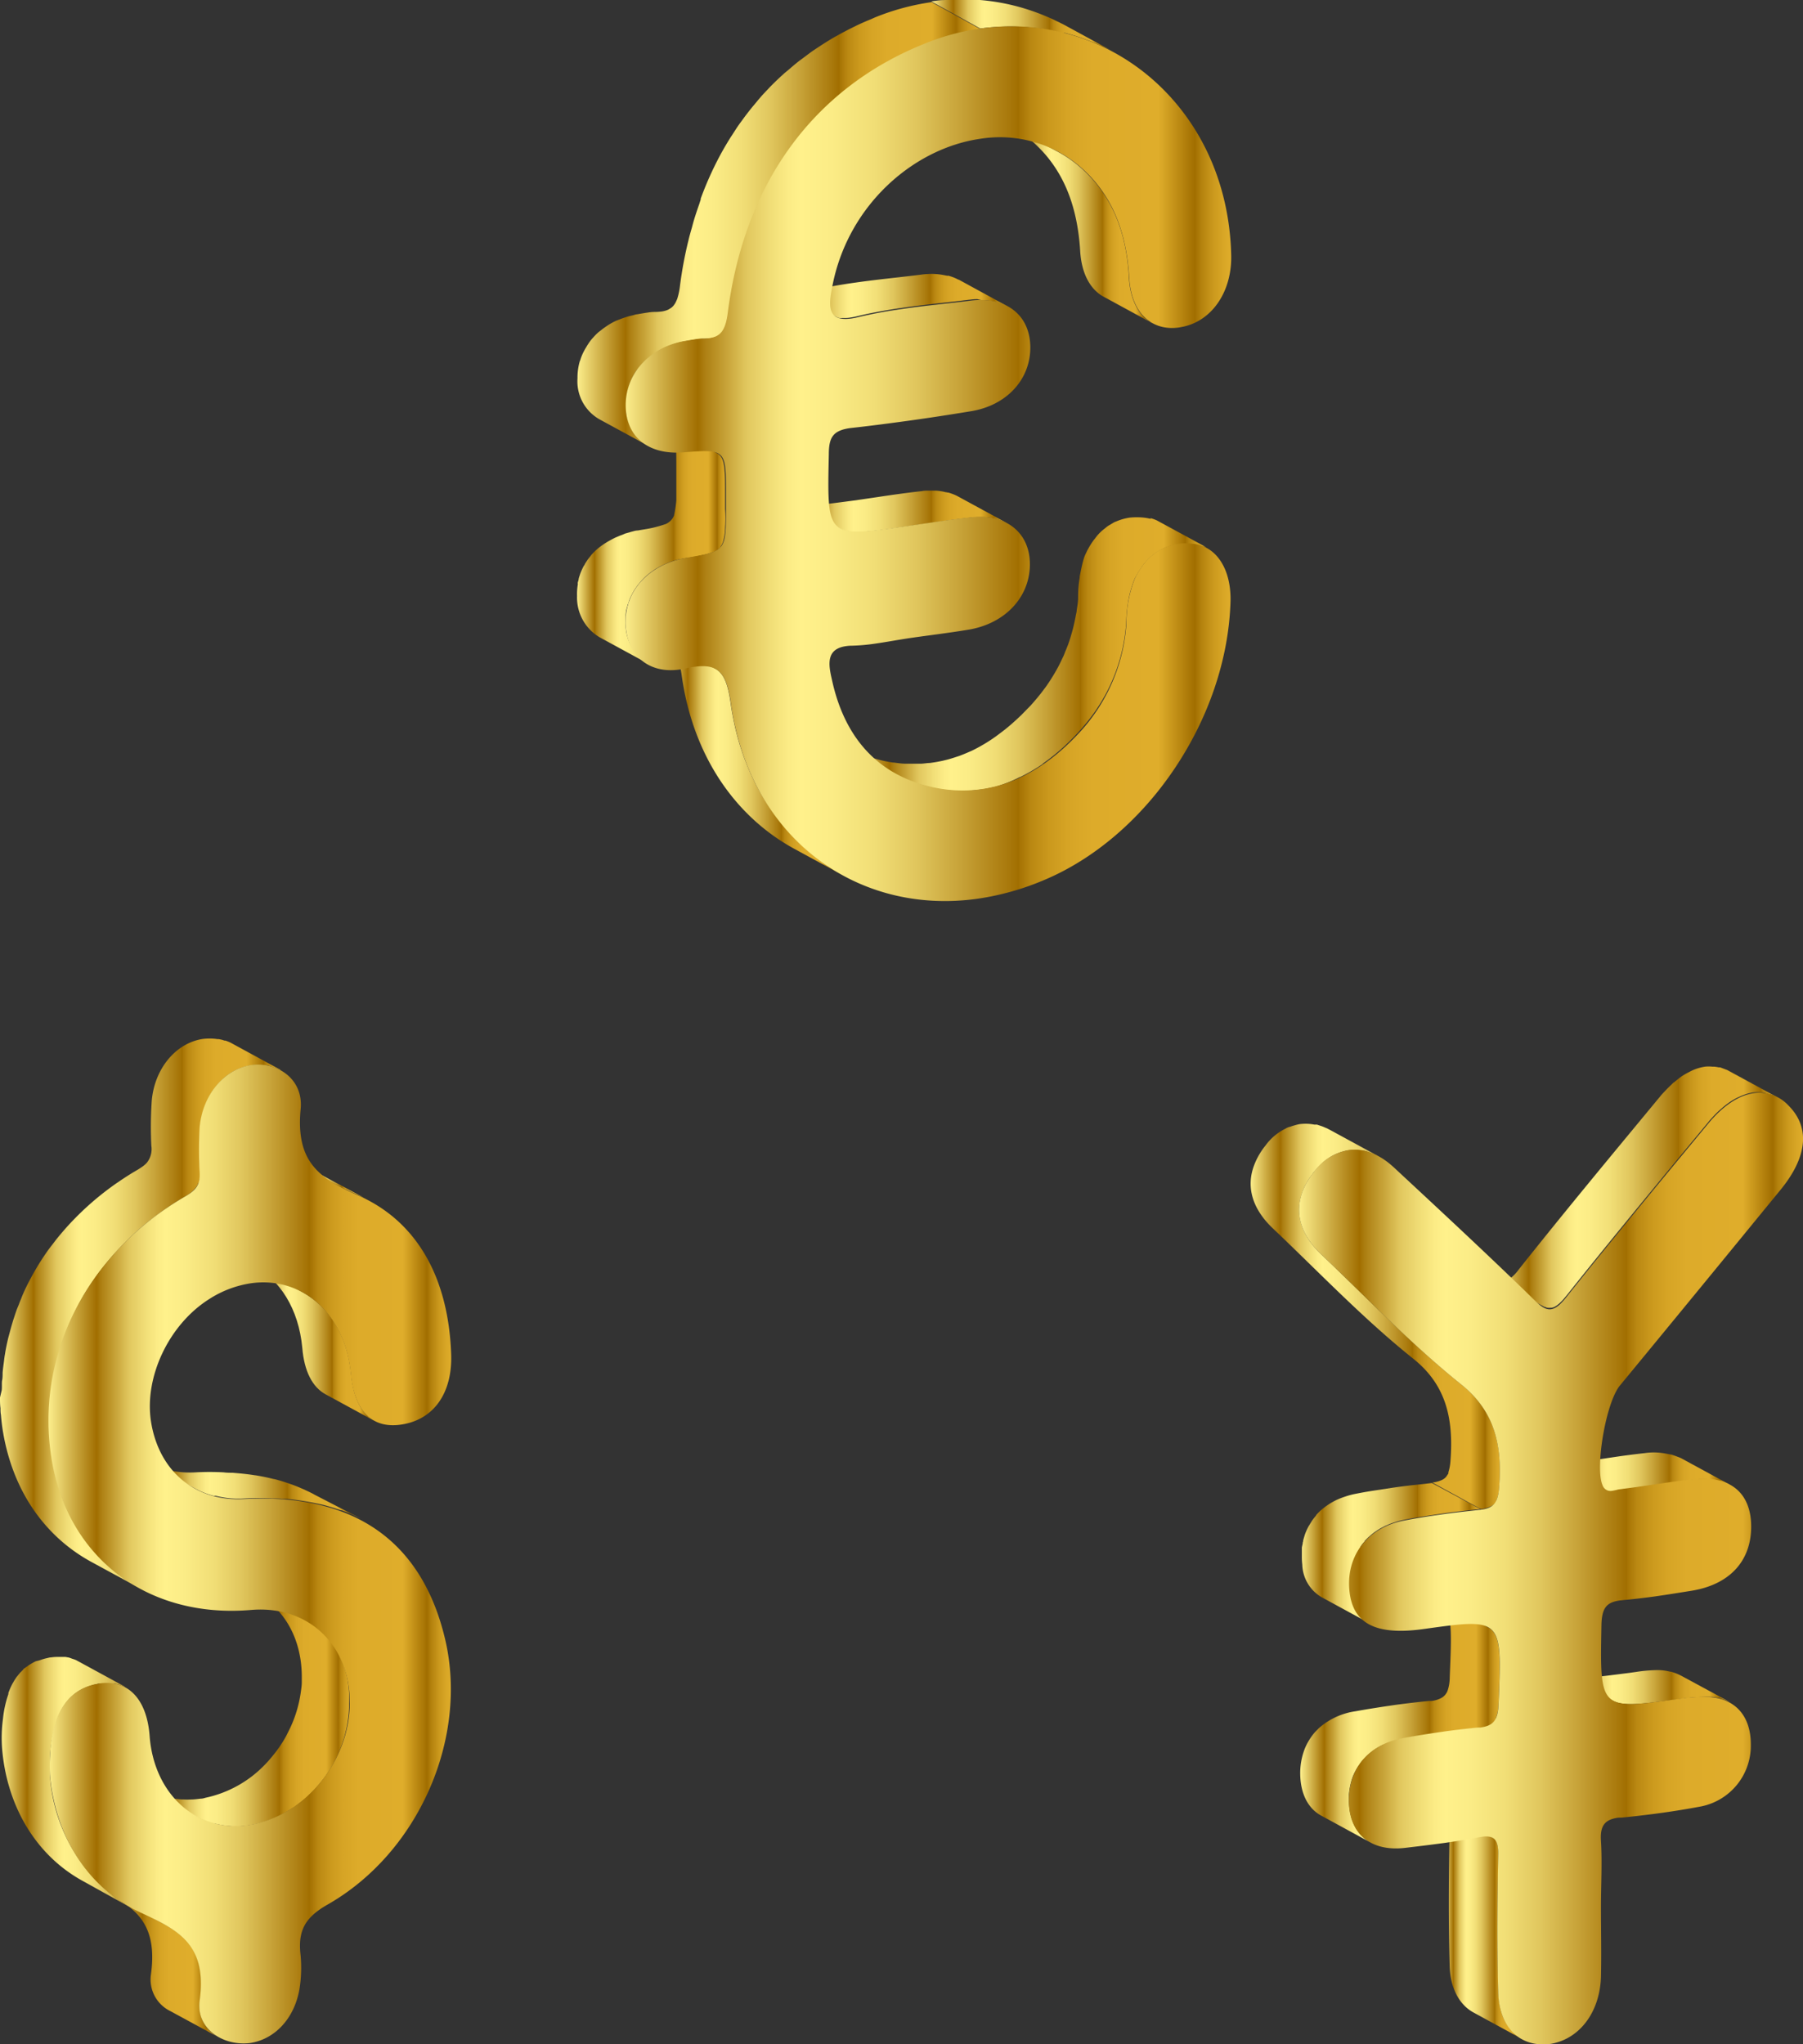 <svg xmlns="http://www.w3.org/2000/svg" xmlns:xlink="http://www.w3.org/1999/xlink" viewBox="0 0 252.89 286.72"><rect x="0" y="0" width="252.89" height="286.72" fill="#333333" stroke="none"/><defs><style>.cls-1{fill:url(#Áåçûìÿííûé_ãðàäèåíò_3);}.cls-2{fill:url(#Áåçûìÿííûé_ãðàäèåíò_3-2);}.cls-3{fill:url(#Áåçûìÿííûé_ãðàäèåíò_3-3);}.cls-4{fill:url(#Áåçûìÿííûé_ãðàäèåíò_3-4);}.cls-5{fill:url(#Áåçûìÿííûé_ãðàäèåíò_3-5);}.cls-6{fill:url(#Áåçûìÿííûé_ãðàäèåíò_3-6);}.cls-7{fill:url(#Áåçûìÿííûé_ãðàäèåíò_3-7);}.cls-8{fill:url(#Áåçûìÿííûé_ãðàäèåíò_3-8);}.cls-9{fill:url(#Áåçûìÿííûé_ãðàäèåíò_3-9);}.cls-10{fill:url(#Áåçûìÿííûé_ãðàäèåíò_3-10);}.cls-11{fill:url(#Áåçûìÿííûé_ãðàäèåíò_3-11);}.cls-12{fill:url(#Áåçûìÿííûé_ãðàäèåíò_3-12);}.cls-13{fill:url(#Áåçûìÿííûé_ãðàäèåíò_3-13);}.cls-14{fill:url(#Áåçûìÿííûé_ãðàäèåíò_3-14);}.cls-15{fill:url(#Áåçûìÿííûé_ãðàäèåíò_3-15);}.cls-16{fill:url(#Áåçûìÿííûé_ãðàäèåíò_3-16);}.cls-17{fill:url(#Áåçûìÿííûé_ãðàäèåíò_3-17);}.cls-18{fill:url(#Áåçûìÿííûé_ãðàäèåíò_3-18);}.cls-19{fill:url(#Áåçûìÿííûé_ãðàäèåíò_3-19);}.cls-20{fill:url(#Áåçûìÿííûé_ãðàäèåíò_3-20);}.cls-21{fill:url(#Áåçûìÿííûé_ãðàäèåíò_3-21);}.cls-22{fill:url(#Áåçûìÿííûé_ãðàäèåíò_3-22);}.cls-23{fill:url(#Áåçûìÿííûé_ãðàäèåíò_3-23);}.cls-24{fill:url(#Áåçûìÿííûé_ãðàäèåíò_3-24);}.cls-25{fill:url(#Áåçûìÿííûé_ãðàäèåíò_3-25);}</style><linearGradient id="Áåçûìÿííûé_ãðàäèåíò_3" x1="0.14" y1="259.03" x2="30.75" y2="259.03" gradientUnits="userSpaceOnUse"><stop offset="0" stop-color="#fcee8c"/><stop offset="0.12" stop-color="#a16e00"/><stop offset="0.13" stop-color="#ac7e11"/><stop offset="0.17" stop-color="#caa73c"/><stop offset="0.2" stop-color="#e1c75e"/><stop offset="0.24" stop-color="#f1de77"/><stop offset="0.27" stop-color="#fcec86"/><stop offset="0.29" stop-color="#fff18b"/><stop offset="0.34" stop-color="#fbec86"/><stop offset="0.41" stop-color="#f1de76"/><stop offset="0.48" stop-color="#e0c65d"/><stop offset="0.55" stop-color="#c8a43a"/><stop offset="0.63" stop-color="#aa7a0d"/><stop offset="0.65" stop-color="#a16e00"/><stop offset="0.65" stop-color="#a57203"/><stop offset="0.67" stop-color="#ba8812"/><stop offset="0.7" stop-color="#cb991d"/><stop offset="0.73" stop-color="#d6a425"/><stop offset="0.77" stop-color="#ddab2a"/><stop offset="0.88" stop-color="#dfad2b"/><stop offset="0.94" stop-color="#a16e00"/><stop offset="0.95" stop-color="#b3810d"/><stop offset="0.97" stop-color="#cb991d"/><stop offset="0.99" stop-color="#daa827"/><stop offset="1" stop-color="#dfad2b"/></linearGradient><linearGradient id="Áåçûìÿííûé_ãðàäèåíò_3-2" x1="20.84" y1="239.81" x2="49.15" y2="239.81" xlink:href="#Áåçûìÿííûé_ãðàäèåíò_3"/><linearGradient id="Áåçûìÿííûé_ãðàäèåíò_3-3" x1="20.6" y1="209.21" x2="50.99" y2="209.21" xlink:href="#Áåçûìÿííûé_ãðàäèåíò_3"/><linearGradient id="Áåçûìÿííûé_ãðàäèåíò_3-4" x1="35.59" y1="188.39" x2="52.51" y2="188.39" xlink:href="#Áåçûìÿííûé_ãðàäèåíò_3"/><linearGradient id="Áåçûìÿííûé_ãðàäèåíò_3-5" x1="40.69" y1="165.55" x2="51.87" y2="165.55" xlink:href="#Áåçûìÿííûé_ãðàäèåíò_3"/><linearGradient id="Áåçûìÿííûé_ãðàäèåíò_3-6" x1="0" y1="184.19" x2="39.34" y2="184.19" xlink:href="#Áåçûìÿííûé_ãðàäèåíò_3"/><linearGradient id="Áåçûìÿííûé_ãðàäèåíò_3-7" x1="6.8" y1="217.95" x2="63.29" y2="217.95" xlink:href="#Áåçûìÿííûé_ãðàäèåíò_3"/><linearGradient id="Áåçûìÿííûé_ãðàäèåíò_3-8" x1="219.46" y1="236.65" x2="242.59" y2="236.65" xlink:href="#Áåçûìÿííûé_ãðàäèåíò_3"/><linearGradient id="Áåçûìÿííûé_ãðàäèåíò_3-9" x1="202.54" y1="270" x2="213.52" y2="270" xlink:href="#Áåçûìÿííûé_ãðàäèåíò_3"/><linearGradient id="Áåçûìÿííûé_ãðàäèåíò_3-10" x1="218.49" y1="206.4" x2="242.64" y2="206.4" xlink:href="#Áåçûìÿííûé_ãðàäèåíò_3"/><linearGradient id="Áåçûìÿííûé_ãðàäèåíò_3-11" x1="182.4" y1="241.45" x2="210.4" y2="241.45" xlink:href="#Áåçûìÿííûé_ãðàäèåíò_3"/><linearGradient id="Áåçûìÿííûé_ãðàäèåíò_3-12" x1="209.68" y1="166.58" x2="249.32" y2="166.58" xlink:href="#Áåçûìÿííûé_ãðàäèåíò_3"/><linearGradient id="Áåçûìÿííûé_ãðàäèåíò_3-13" x1="242.3" y1="151.99" x2="249.35" y2="151.99" xlink:href="#Áåçûìÿííûé_ãðàäèåíò_3"/><linearGradient id="Áåçûìÿííûé_ãðàäèåíò_3-14" x1="182.43" y1="217.89" x2="207.67" y2="217.89" xlink:href="#Áåçûìÿííûé_ãðàäèåíò_3"/><linearGradient id="Áåçûìÿííûé_ãðàäèåíò_3-15" x1="175.38" y1="184.62" x2="210.41" y2="184.62" xlink:href="#Áåçûìÿííûé_ãðàäèåíò_3"/><linearGradient id="Áåçûìÿííûé_ãðàäèåíò_3-16" x1="182.24" y1="219.99" x2="252.89" y2="219.99" xlink:href="#Áåçûìÿííûé_ãðàäèåíò_3"/><linearGradient id="Áåçûìÿííûé_ãðàäèåíò_3-17" x1="118.74" y1="91.64" x2="169.28" y2="91.64" xlink:href="#Áåçûìÿííûé_ãðàäèåíò_3"/><linearGradient id="Áåçûìÿííûé_ãðàäèåíò_3-18" x1="141.65" y1="31.51" x2="161.68" y2="31.51" xlink:href="#Áåçûìÿííûé_ãðàäèåíò_3"/><linearGradient id="Áåçûìÿííûé_ãðàäèåíò_3-19" x1="110.99" y1="71.71" x2="141.23" y2="71.71" xlink:href="#Áåçûìÿííûé_ãðàäèåíò_3"/><linearGradient id="Áåçûìÿííûé_ãðàäèåíò_3-20" x1="93.51" y1="106.41" x2="118.3" y2="106.41" xlink:href="#Áåçûìÿííûé_ãðàäèåíò_3"/><linearGradient id="Áåçûìÿííûé_ãðàäèåíò_3-21" x1="110.45" y1="41.58" x2="141.32" y2="41.58" xlink:href="#Áåçûìÿííûé_ãðàäèåíò_3"/><linearGradient id="Áåçûìÿííûé_ãðàäèåíò_3-22" x1="130.67" y1="3.67" x2="156.19" y2="3.67" xlink:href="#Áåçûìÿííûé_ãðàäèåíò_3"/><linearGradient id="Áåçûìÿííûé_ãðàäèåíò_3-23" x1="80.9" y1="76.52" x2="101.86" y2="76.52" xlink:href="#Áåçûìÿííûé_ãðàäèåíò_3"/><linearGradient id="Áåçûìÿííûé_ãðàäèåíò_3-24" x1="80.97" y1="31.42" x2="137.5" y2="31.42" xlink:href="#Áåçûìÿííûé_ãðàäèåíò_3"/><linearGradient id="Áåçûìÿííûé_ãðàäèåíò_3-25" x1="87.73" y1="65.03" x2="172.69" y2="65.03" xlink:href="#Áåçûìÿííûé_ãðàäèåíò_3"/></defs><g id="Layer_2" data-name="Layer 2"><g id="Layer_1-2" data-name="Layer 1"><g id="Layer_2-2" data-name="Layer 2"><g id="Layer_1-2-2" data-name="Layer 1-2"><path class="cls-1" d="M28.05,280.63c.87-6.33-1.54-8.89-5.25-10.89l-6.6-3.59A23.42,23.42,0,0,1,7,248.88H7c0-.91,0-1.76,0-2.56a20.21,20.21,0,0,1,1-5.16l0,0h0l0,0a10.54,10.54,0,0,1,.57-1.29h0a8.48,8.48,0,0,1,.51-.81,5.2,5.2,0,0,1,.51-.65,4.08,4.08,0,0,1,.55-.55,4.34,4.34,0,0,1,.67-.53h0a5.45,5.45,0,0,1,1-.56h0a8,8,0,0,1,1.67-.55,2.63,2.63,0,0,1,.6-.11l.24,0c.13,0,.27,0,.41,0h.5l.32,0,.45,0a5.78,5.78,0,0,1,.69.17c.09,0,.18.06.27.09a5.79,5.79,0,0,1,.68.29l-.18-.1,0,0,.06,0-6.84-3.72a4.76,4.76,0,0,0-.53-.19l-.24-.09-.23-.08-.5-.09-.18,0c-.2,0-.4,0-.6,0H7.9a5.51,5.51,0,0,0-.71.06c-.2,0-.4.06-.61.11a6.23,6.23,0,0,0-.8.22l-.29.1L5,233l0,0h0a8.36,8.36,0,0,0-.88.5l-.1.06-.08.06L3.4,234l-.14.12s0,0,0,.05a3.19,3.19,0,0,0-.26.26,2.72,2.72,0,0,0-.24.24l-.07.09a2.23,2.23,0,0,0-.19.24,2.51,2.51,0,0,0-.25.32.22.22,0,0,0-.05.08,6.18,6.18,0,0,0-.37.61.57.57,0,0,0-.08.13h0a9.1,9.1,0,0,0-.57,1.3h0a.83.83,0,0,0,0,.15,15.16,15.16,0,0,0-.76,3.46,20.15,20.15,0,0,0-.13,4.11c.57,7.37,4.19,14.83,11.52,18.76L18,267.36l.08.05c2.42,1.88,3.78,4.52,3.09,9.5a4.93,4.93,0,0,0,2.7,5.14l6.84,3.71A4.89,4.89,0,0,1,28.05,280.63Zm-11.8-14.44A14.73,14.73,0,0,1,18,267.32C17.39,267,16.81,266.59,16.25,266.19Z"/><path class="cls-2" d="M42.83,227.23,36,223.51l.2.13-.2-.11c3.9,2.13,6.32,6.33,6.33,11.65,0,.25,0,.49,0,.74,0,.42-.06.84-.12,1.26a17.38,17.38,0,0,1-1.48,5.1l-.13.27c-.16.32-.32.65-.5,1-.29.51-.59,1-.93,1.5l-.37.51c-.23.3-.46.6-.7.88s-.41.5-.63.73l-.27.28a16.2,16.2,0,0,1-8.42,4.7,2.09,2.09,0,0,1-.69.12c-.37.05-.75.09-1.12.11h-.16a7.85,7.85,0,0,1-1,0h-.18c-.32,0-.65-.05-1-.1l-.15,0a10.34,10.34,0,0,1-1.08-.22,11.51,11.51,0,0,1-2.57-1l.86.47-.44-.19,6.42,3.5h0l.41.21a11.43,11.43,0,0,0,2.14.79l-.25-.13.21.06,0,0h0a11.7,11.7,0,0,0,4.64.24l.7-.12a14.43,14.43,0,0,0,3.49-1.15l0,0h0l.55-.29,0,0c.38-.2.75-.41,1.11-.64l.21-.13c.14-.08.28-.16.41-.25h0l.59-.44.14-.1q.52-.41,1-.84l0,0c.49-.45,1-.93,1.4-1.42a.08.08,0,0,1,0,0h0a17.77,17.77,0,0,0,4.55-11.41c0-.06,0-.13,0-.19h0C49.2,233.57,46.74,229.36,42.83,227.23Z"/><path class="cls-3" d="M44.11,209.63c-.26-.15-.54-.29-.81-.42l-.71-.33-.3-.13c-.54-.24-1.09-.45-1.65-.65l-.19-.06c-.63-.22-1.27-.42-1.91-.58l-.27-.05c-.79-.2-1.61-.36-2.46-.5h-.06c-.75-.12-1.53-.21-2.32-.28l-.8-.07c-.41,0-.83,0-1.26-.06a37.2,37.2,0,0,0-3.95,0,13.41,13.41,0,0,1-4-.36l-.35-.08-.16-.05a13,13,0,0,1-2.32-.95l.45.25-.06,0,1.32.71,5.13,2.79.4.2v0a11.54,11.54,0,0,0,1.91.72l.21.06.15,0,0,0h.05l.11,0a12.63,12.63,0,0,0,4.07.37c1.33-.07,2.61-.07,3.85,0,.47,0,1,0,1.42.06l.59,0a38.65,38.65,0,0,1,5.22.86l.7.2.84.25c.29.1.58.19.87.3l.13,0c.72.27,1.44.57,2.13.91.31.15.63.29.94.46Z"/><path class="cls-4" d="M49.24,192.75c-.52-5.52-3.17-9.52-6.81-11.52l-6.84-3.72c3.65,2,6.29,6,6.81,11.52.27,3.33,1.44,5.53,3.27,6.53l6.84,3.72C50.68,198.28,49.56,196.08,49.24,192.75Z"/><path class="cls-5" d="M47.53,166.36l.94.48.08,0c.52.25,1.05.5,1.63.75s1.15.53,1.69.83L45,164.74l-.79-.41-.91-.42c-.56-.24-1.08-.48-1.59-.73l-1.06-.54Z"/><path class="cls-6" d="M0,196c0,.51,0,1,.07,1.51,0,.31,0,.62.06.92.07.82.16,1.63.3,2.44,1.4,8.29,5.89,14.66,12.4,18.2l6.84,3.72c-6.51-3.54-11.05-9.91-12.36-18.2a33.71,33.71,0,0,1,1.76-17.3c.21-.56.43-1.12.67-1.67s.36-.81.56-1.22.29-.61.44-.91c.36-.7.73-1.38,1.14-2.06h0a34.84,34.84,0,0,1,3-4.23c.13-.17.27-.33.41-.5.45-.54.92-1.06,1.41-1.58l.33-.35c.57-.59,1.16-1.17,1.78-1.74l.13-.12c.68-.61,1.38-1.2,2.11-1.77l.55-.41A40.86,40.86,0,0,1,26,167.79a4.81,4.81,0,0,0,1.45-1.21l.06-.07.05-.09a.33.33,0,0,0,.06-.1l.05-.06a1.2,1.2,0,0,0,.13-.31v0h.07a4.32,4.32,0,0,0,.19-1.56,54.3,54.3,0,0,1,0-6.25,11.45,11.45,0,0,1,.64-2.94h0a12.48,12.48,0,0,1,.61-1.34,8.62,8.62,0,0,1,.61-1v0c.21-.29.42-.56.65-.82h0c.22-.25.46-.49.7-.72h0a6.68,6.68,0,0,1,.83-.66h0a6.5,6.5,0,0,1,1.12-.64,6.61,6.61,0,0,1,2-.6h0a5.26,5.26,0,0,1,.89-.06h.3a6.4,6.4,0,0,1,.87.08l.2,0c.21,0,.42.1.63.16l.39.12a6.31,6.31,0,0,1,.75.33l.12.06-.1-.05.1,0-6.84-3.72,0,0-.18-.1a7.22,7.22,0,0,0-.72-.29l-.13,0-.37-.12-.44-.09-.2,0a6.4,6.4,0,0,0-.87-.08h-.3a7,7,0,0,0-.91.06h0l0,0c-3.76.58-6.77,4.19-7.13,8.74a54.3,54.3,0,0,0-.05,6.25,3.06,3.06,0,0,1-.62,2.35l0,0,0,0h0a2.47,2.47,0,0,1-.28.28h0a3.57,3.57,0,0,1-.38.3c-.2.14-.41.28-.66.43-.94.54-1.84,1.12-2.71,1.72l-.14.09h0a40.8,40.8,0,0,0-7.13,6.28l-.15.17-.14.16c-.39.45-.77.9-1.14,1.36l-.45.59c-.3.39-.6.77-.87,1.16l0,0h0a35.87,35.87,0,0,0-2.25,3.68l0,0c-.51.95-1,1.94-1.37,2.93-.12.27-.22.54-.32.8s-.22.52-.31.78-.15.43-.22.65-.22.64-.32,1c-.15.49-.29,1-.42,1.49-.08.29-.16.58-.23.87-.16.7-.31,1.4-.42,2.11-.06.32-.1.64-.14,1-.07.54-.15,1.08-.19,1.62,0,.36,0,.72-.07,1.07s0,.92-.06,1.39Z"/><path class="cls-7" d="M35.17,149.38c3.69-.52,7.41,1.92,7,6.16-.71,7.39,2.57,9.71,8,12.09,8.5,3.71,12.74,11.81,13.11,22.3.19,5.37-2.37,9-6.6,9.8l-.47.08c-4,.57-6.49-1.88-7-7.06-.82-8.71-7-13.76-14-12.77a14.89,14.89,0,0,0-5.93,2.26c-5.63,3.59-9.09,10.95-8.09,17.2,1.11,6.92,6.22,11.17,13,10.8,15.44-.83,25,5.87,28.25,19.7s-3.7,29.9-16.51,37.19c-3.18,1.81-4.14,3.68-3.78,7A18.84,18.84,0,0,1,42,279c-.73,4.15-3.5,7.06-7,7.55-3.73.41-7.51-2-7-5.94,1.09-7.92-3-9.91-8.26-12.36-8.1-3.77-12.1-11.59-12.74-19.36-.27-7.94,2.09-11.74,6.39-12.68.2,0,.41-.08.6-.11,4-.56,6.63,2.23,7,7.43.64,8.17,6.59,13.46,13.8,12.45l.7-.12C43,254.39,49,246.91,49.06,238.91c.07-8.21-5.83-13.79-13.83-13.11-14.5,1.23-25.78-7.28-28-21.21C4.91,190.16,12.1,175.84,26,167.79c1.62-.94,2.1-1.75,2-3.42a54.3,54.3,0,0,1,0-6.25C28.4,153.57,31.41,150,35.17,149.38Z"/><path class="cls-8" d="M235.76,235a8.38,8.38,0,0,0-1-.42l-.39-.12-.1,0a7.16,7.16,0,0,0-2.06-.22h0a21.44,21.44,0,0,0-2.78.26l-.93.13c-3.89.49-6.38.86-8,.56a2.65,2.65,0,0,1-.3-.06c-.1,0-.2-.07-.3-.1a2.52,2.52,0,0,1-.41-.17l.12.07,6.84,3.72.3.1.28.1.07,0v0c1.58.39,4.13,0,8.21-.52l.93-.13A21.44,21.44,0,0,1,239,238a9.56,9.56,0,0,1,1.07,0l.14,0,.75.12a7.52,7.52,0,0,1,1.47.51l.15.07-.07,0,.09,0Z"/><path class="cls-9" d="M210.43,281.62a11,11,0,0,1-.27-2.23c-.2-6.35-.15-12.75,0-19.16,0-1.38-.17-2.17-.79-2.5L202.54,254c.61.33.79,1.12.79,2.5-.13,6.41-.18,12.81,0,19.16.08,3.2,1.35,5.51,3.35,6.6l6.77,3.69.06,0h0l-.17-.1A6.52,6.52,0,0,1,210.43,281.62Z"/><path class="cls-10" d="M242.64,208.24l-6.84-3.72c-.23-.11-.47-.19-.7-.28l-.19-.07-.51-.17-.07,0-.68-.13a8.79,8.79,0,0,0-2.94-.07c-1.17.13-2.34.28-3.5.44l-2.43.36-2.2.32-2.19.29a3,3,0,0,0-.54.11l-.5.1a1.33,1.33,0,0,1-.86-.11l.2.11-.17-.06,6.84,3.72.19.07-.46-.25h0l.46.25a1.72,1.72,0,0,0,.64,0l.5-.1a3,3,0,0,1,.54-.11l2.19-.29,2.2-.32,2.43-.36c1.16-.16,2.33-.31,3.5-.44a10,10,0,0,1,2.94.06c.23,0,.45.09.68.15h0c.19,0,.39.11.58.18l.19.07.48.21-.11-.06.06,0,0,0,.22.11-.2-.11Z"/><path class="cls-11" d="M207.68,242.35a4.14,4.14,0,0,0,1.18-.32l-.05,0h0a2,2,0,0,0,1-.92h0l0-.06,0-.09.09-.2h0a5.85,5.85,0,0,0,.28-1.71c.08-2.13.16-3.88.16-5.32,0-3.16-.33-4.8-1.63-5.49l-6.84-3.72.34.22-.34-.18c1.29.71,1.63,2.33,1.63,5.46,0,1.42-.08,3.16-.16,5.27a6.4,6.4,0,0,1-.07.88v0a5,5,0,0,1-.2.85h0a.58.58,0,0,1-.05.14,1.08,1.08,0,0,1-.08.19v0h0l-.13.21h0l-.14.18-.15.15-.2.16,0,0h0l0,0a2.68,2.68,0,0,1-.33.18l0,0a4.08,4.08,0,0,1-1.2.33h-.35c-1.72.18-3.44.37-5.16.62s-3.44.52-5.16.83a9.83,9.83,0,0,0-5.08,2.32h0a1.14,1.14,0,0,0-.11.11l-.2.2c-.11.12-.23.22-.33.34h0a8.36,8.36,0,0,0-.94,1.35l-.07.12h0a7.13,7.13,0,0,0-.47,1.05h0a9.48,9.48,0,0,0-.55,3.38c.06,2.75,1.12,4.83,3.06,5.83l6.83,3.72c-1.93-1.05-3-3.08-3.06-5.83,0-.31,0-.62,0-.92a9.75,9.75,0,0,1,.52-2.44v0h0a7,7,0,0,1,.47-1h0v0a5.58,5.58,0,0,1,.46-.73,5,5,0,0,1,.53-.68h0A7.49,7.49,0,0,1,192,246a7.57,7.57,0,0,1,.63-.49l.15-.11a10.1,10.1,0,0,1,1.2-.69l.08,0v0a11.93,11.93,0,0,1,2.92-.91c1.72-.31,3.44-.59,5.16-.83s3.44-.45,5.16-.62Z"/><path class="cls-12" d="M247.89,153.39l.47.12.45.17c.17.08.34.14.51.23l-.21-.11h0l-6.84-3.72c-.1-.05-.21-.07-.31-.12l-.45-.17-.24-.09.1.05h0l-.09-.05-.22,0a4.49,4.49,0,0,0-.64-.1l-.27,0a4.85,4.85,0,0,0-1,0,7.08,7.08,0,0,0-1,.23l0,0a6.13,6.13,0,0,0-.91.36h0c-.14.06-.26.14-.39.2l0,0a10.19,10.19,0,0,0-1,.58l-.24.18c-.27.21-.55.43-.83.67-.06,0-.13.09-.19.15h0l0,0h0l-.11.11c-.34.31-.67.65-1,1l-.2.21h0c-.14.15-.28.3-.41.47-6.66,8.06-13.34,16.08-19.84,24.28a5.8,5.8,0,0,1-1.72,1.61h0a1.59,1.59,0,0,1-.47.14,1.57,1.57,0,0,1-.53,0l-.14-.05-.28-.15h-.09l.09.05h0l1.21.66,5.53,3h0l.07,0a1.75,1.75,0,0,0,.32.12l.06,0h0a1.14,1.14,0,0,0,.37,0h.16a1.45,1.45,0,0,0,.46-.15h0l0,0h0l.29-.18h0a3.51,3.51,0,0,0,.36-.29h0a7.8,7.8,0,0,0,.57-.58l0,0,0,0h0l.45-.54c6.51-8.2,13.19-16.22,19.85-24.28.13-.17.27-.33.41-.48h0l.18-.2c.32-.35.66-.7,1-1l.13-.12h0v0l.19-.16c.27-.24.55-.46.83-.67l.23-.16h0a8.4,8.4,0,0,1,1-.6h0c.15-.08.29-.14.43-.2a7.82,7.82,0,0,1,.91-.36l0,0a6.73,6.73,0,0,1,1-.23,4.66,4.66,0,0,1,1,0l.28,0A4.58,4.58,0,0,1,247.89,153.39Z"/><polygon class="cls-13" points="249.35 153.91 242.51 150.19 242.3 150.08 249.14 153.8 249.35 153.91"/><path class="cls-14" d="M200.84,208h0l-2.83.31c-.94.11-1.88.23-2.82.37l-2.55.39c-.85.13-1.69.28-2.54.45-.41.08-.79.18-1.16.29l-.36.12q-.45.15-.87.33a1.89,1.89,0,0,1-.21.09h0a10.07,10.07,0,0,0-1.36.79h0l0,0c-.3.21-.58.43-.85.66h0l-.07.06c-.19.18-.37.36-.54.55l-.08.08h0l0,.06a8.38,8.38,0,0,0-.52.66v0h0a1.37,1.37,0,0,0-.13.2c-.08.13-.17.26-.24.39s-.11.16-.15.24h0a8.28,8.28,0,0,0-.5,1.09h0a1.27,1.27,0,0,0-.06.18c-.08.26-.16.52-.22.78,0,.07,0,.15-.05.22,0,.25-.1.5-.13.76,0,.1,0,.2,0,.31s0,.42,0,.64,0,.26,0,.4a8,8,0,0,0,.06,1,5.48,5.48,0,0,0,2.74,4.61l6.84,3.72a5.48,5.48,0,0,1-2.74-4.61,7.77,7.77,0,0,1-.06-1,3,3,0,0,1,0-.42c0-.21,0-.42,0-.62a2.91,2.91,0,0,1,0-.31,7.81,7.81,0,0,1,.14-.82s0-.08,0-.12a8.83,8.83,0,0,1,.3-1h0a7.23,7.23,0,0,1,.49-1.1h0l.08-.15c.12-.2.24-.41.38-.6a.22.22,0,0,1,0-.08h0a5.9,5.9,0,0,1,.58-.74h0l0-.05c.21-.22.42-.44.65-.64a9.6,9.6,0,0,1,.79-.64l.1-.06h0c.21-.15.43-.29.65-.42l.13-.07.58-.3.25-.1a7.61,7.61,0,0,1,.79-.31l.41-.13a8.65,8.65,0,0,1,1.14-.29c.84-.17,1.69-.32,2.54-.45l2.55-.39c.94-.14,1.88-.26,2.82-.37l2.82-.31L200.84,208Z"/><path class="cls-15" d="M203.44,204.92a6.49,6.49,0,0,1-.29,1.57h0l0,.1c0,.05,0,.11-.07.17l0,0h0l-.13.2h0l-.05.07-.07.1a1.76,1.76,0,0,1-.28.26l0,0a2.43,2.43,0,0,1-.35.2,4.83,4.83,0,0,1-.64.22,5.59,5.59,0,0,1-.66.12l6.83,3.73a4.34,4.34,0,0,0,1.3-.35h0a2.68,2.68,0,0,0,.33-.18h0l.19-.14h0a.67.67,0,0,0,.14-.15l0,0,0,0,.08-.09h0v0c0-.06.07-.11.11-.18h0l0-.07,0-.08.09-.18h0a5.91,5.91,0,0,0,.3-1.57c.49-6.14-.7-10.79-5.29-14.48-6.93-5.55-13.15-12.07-19.63-18.23-2.88-2.72-3.76-5.77-2.67-8.78h0a7,7,0,0,1,.52-1.15,7.9,7.9,0,0,1,.66-1.07l.41-.56.39-.46a8.51,8.51,0,0,1,.79-.8,6.86,6.86,0,0,1,.84-.67h0a7.83,7.83,0,0,1,.79-.47,5.22,5.22,0,0,1,.54-.24l.15-.06a5.62,5.62,0,0,1,.58-.19,5.86,5.86,0,0,1,.75-.17h0a6.6,6.6,0,0,1,2.08.07l.18,0,.2.06A8.87,8.87,0,0,1,193,162l.31.16L193,162c.1.06.21.09.31.15l-6.84-3.72-.13-.06-.18-.1-.31-.13a6.61,6.61,0,0,0-.74-.28l-.39-.13-.18,0-.18,0a6.53,6.53,0,0,0-2.07-.07h0a6.14,6.14,0,0,0-.74.18,4.65,4.65,0,0,0-.63.21l-.08,0-.34.13h0l0,0-.23.13a7.61,7.61,0,0,0-2.79,2.38,9.9,9.9,0,0,0-1.6,2.81l0,0c-1.11,3-.22,6.06,2.66,8.79,6.48,6.16,12.7,12.68,19.63,18.23C202.73,194.13,203.92,198.78,203.44,204.92Z"/><path class="cls-16" d="M189.15,161.3c2.08-.29,4.28.51,6.36,2.44,6.64,6.17,13.29,12.34,19.79,18.68.88.87,1.56,1.3,2.25,1.2s1.34-.66,2.22-1.78c6.51-8.2,13.19-16.22,19.85-24.28,2.08-2.52,4.3-3.95,6.38-4.25a5.55,5.55,0,0,1,4.8,1.69c3.09,3.05,2.78,7.16-1.05,11.86q-11.24,13.75-22.52,27.44c-2,2.39-3.53,11.59-2.46,14a1.19,1.19,0,0,0,1.42.78l.5-.1a3,3,0,0,1,.54-.11l2.19-.29,2.2-.32,2.43-.36c1.16-.16,2.33-.31,3.5-.44,5.21-.55,8.14,2,8.07,6.82s-3.19,8-8.38,8.83c-1.7.27-3.4.55-5.1.79-1.46.2-2.93.38-4.39.51l-.55.06c-1.77.25-2.53.94-2.58,3.43-.22,11.9-.32,11.92,10.66,10.4l.93-.13A21.56,21.56,0,0,1,239,238c4.14-.07,6.58,2.46,6.57,6.66a8.68,8.68,0,0,1-7,8.7c-1.8.34-3.58.63-5.36.88s-3.87.5-5.8.69H227c-1.79.25-2.6,1-2.45,3.24.19,3.08,0,6.23,0,9.35s.08,6.53,0,9.82c-.19,4.91-3,8.61-7,9.31-4.27.61-7.28-2.22-7.41-7.23-.18-6.35-.13-12.75,0-19.16.06-2.21-.52-2.9-2.34-2.64l-.43.07c-1.55.3-3.11.55-4.66.77-1.89.26-3.77.49-5.66.71-4.8.56-7.83-2-7.86-6.57s2.77-8,7.77-8.86c1.72-.31,3.44-.58,5.16-.83s3.44-.45,5.16-.62h.35c1.81-.25,2.48-1,2.56-3.31.49-12.05.56-12.05-10.48-10.51-6.69.94-9.93-.71-10.43-5.26-.54-4.92,2.46-8.95,7.61-9.94,1.69-.33,3.39-.6,5.09-.84,1.88-.27,3.77-.48,5.64-.68s2.48-1,2.64-3.08c.49-6.14-.7-10.79-5.29-14.48-6.93-5.55-13.15-12.07-19.63-18.23-3.77-3.57-4.13-7.7-1.07-11.57A7.59,7.59,0,0,1,189.15,161.3Z"/><path class="cls-17" d="M168.74,76.58a2,2,0,0,1,.22.08l.29.15-.18-.1-.09,0,.14,0L162.28,73a5.16,5.16,0,0,0-1-.35l.19.1-.11,0-.06,0a6.45,6.45,0,0,0-.86-.15,9.55,9.55,0,0,0-2,0,7.57,7.57,0,0,0-1.82.51h0l-.26.1,0,0h0l0,0c-.17.08-.31.18-.47.27l-.18.11a4.05,4.05,0,0,0-.35.21,3.67,3.67,0,0,0-.29.23l-.15.12c-.1.08-.2.15-.3.24h0a7.06,7.06,0,0,0-.67.67l0,0h0c-.12.13-.21.27-.32.4l-.09.12a3.4,3.4,0,0,0-.23.3h0a10.32,10.32,0,0,0-.7,1.13l0,0a4.16,4.16,0,0,0-.24.47,5.75,5.75,0,0,0-.33.77l0,0c-.19.62-.33,1.25-.46,1.88-.05.25-.1.5-.14.75,0,0,0,.09,0,.14a15.61,15.61,0,0,0-.22,2.56v.09a.77.77,0,0,0,0,.15c0,.59-.11,1.18-.2,1.77,0,.25-.09.51-.13.76s-.15.78-.24,1.17-.12.52-.19.78-.22.79-.34,1.18c-.07.22-.14.45-.22.67-.14.41-.3.8-.47,1.2-.09.23-.18.47-.28.7l-.09.18c-.22.47-.44.93-.68,1.38a27.67,27.67,0,0,1-1.57,2.55h0c-.55.77-1.13,1.51-1.75,2.22l-.27.31-.22.25-.51.52-.78.8-.7.66-.68.61c-.27.23-.53.46-.81.68s-.71.56-1.07.82l-.39.29a23.35,23.35,0,0,1-3.38,2l-.33.14c-.46.2-.93.4-1.4.57l-.43.14c-.42.14-.84.27-1.26.38l-.62.15q-.56.12-1.11.21l-.68.1c-.39,0-.78.08-1.18.1l-.49,0c-.48,0-1,0-1.44,0H127c-.55,0-1.09-.09-1.63-.16l-.13,0c-.6-.09-1.19-.21-1.77-.35l-.49-.13c-.57-.15-1.13-.32-1.68-.52l-.14,0c-.5-.19-1-.4-1.47-.63-.31-.14-.61-.29-.91-.45l6.83,3.72.63.33.25.11q.73.34,1.5.63l.18.06c.5.18,1,.34,1.52.47l.22.07.4.1a18.79,18.79,0,0,0,7.16.38h.12c.59-.09,1.17-.2,1.74-.34l.09,0A18.75,18.75,0,0,0,143,109l.05,0a24.66,24.66,0,0,0,3.26-1.89l-.06,0,0,0h0a29.61,29.61,0,0,0,2.78-2.21c.77-.69,1.52-1.44,2.26-2.24l.35-.39a29.17,29.17,0,0,0,1.89-2.39l0,0h0l0,0a27.67,27.67,0,0,0,1.57-2.55h0a25.28,25.28,0,0,0,1.41-3.14,24.8,24.8,0,0,0,1.45-6.8,20.4,20.4,0,0,1,.43-3.81,17,17,0,0,1,.75-2.39c.08-.17.17-.32.26-.48a11.68,11.68,0,0,1,.66-1.06h0a3.37,3.37,0,0,1,.21-.31l.16-.21a8.57,8.57,0,0,1,1.23-1.25l.2-.16c.19-.14.39-.28.6-.41l.21-.12a7.14,7.14,0,0,1,.73-.37h0a7.26,7.26,0,0,1,1.8-.49,9.55,9.55,0,0,1,2,0,5,5,0,0,1,2,.6Z"/><path class="cls-18" d="M151.14,23.14a17.35,17.35,0,0,0-2.65-1.79l-6.84-3.71a16.16,16.16,0,0,1,2.65,1.78c4.67,3.82,6.81,9.16,7.21,15.82.2,3.2,1.45,5.4,3.33,6.4l6.55,3.56c.09.06.18.13.29.19v0c-1.88-1-3.13-3.2-3.33-6.37C158,32.3,155.81,27,151.14,23.14Z"/><path class="cls-19" d="M117.83,74.15c1.44.84,4.07.42,8.78-.24,1.93-.27,3.8-.56,5.68-.83,1.29-.18,2.58-.35,3.86-.49a7.75,7.75,0,0,1,1-.07h.72l.2,0c.33,0,.66.07,1,.13a8.41,8.41,0,0,1,2.22.74l-6.84-3.72-.24-.13a7.4,7.4,0,0,0-1.36-.5l.12.06h-.06l-.09-.05c-.2,0-.39-.08-.58-.11a7.8,7.8,0,0,0-1-.13l-.22,0h-.71c-.33,0-.66,0-1,.07-1.29.14-2.58.31-3.87.49-1.88.27-3.75.56-5.67.83-3.86.5-6.26.87-7.82.55l-.13,0h0a2.77,2.77,0,0,1-.63-.22l.06,0a1.57,1.57,0,0,1-.23-.09Z"/><path class="cls-20" d="M113.93,119.84c-.46-.37-.91-.76-1.34-1.16a28.69,28.69,0,0,1-3.62-4c-.36-.48-.72-1-1.06-1.49A31.9,31.9,0,0,1,106,110a36.21,36.21,0,0,1-1.55-3.53,35.38,35.38,0,0,1-1.63-5.85c-.14-.68-.25-1.37-.35-2.08-.36-2.53-.91-4.08-2.15-4.76l-6.84-3.72c1.24.68,1.79,2.23,2.15,4.76,1.59,11.3,7.59,19.77,15.8,24.24l6.84,3.72c-.52-.28-1-.58-1.52-.89A28.43,28.43,0,0,1,113.93,119.84Z"/><path class="cls-21" d="M137.77,42.12c.18,0,.36,0,.53,0l.54.06a8.52,8.52,0,0,1,2.48.78l-6.83-3.73-.05,0-.2-.1a6.53,6.53,0,0,0-1.34-.49l.09.05h0l-.07,0-.61-.12a8.62,8.62,0,0,0-2.15-.14h0a8.65,8.65,0,0,0-.89.08c-3.08.39-6.18.68-9.26,1.12-2.15.3-4.29.67-6.42,1.18-.33.08-.67.15-1,.2a2,2,0,0,1-.24,0l-.41,0a3.46,3.46,0,0,1-1.27-.21l-.11-.06h-.07l6.84,3.72h0l0,0a1.57,1.57,0,0,0,.38.14v0a4.36,4.36,0,0,0,.52,0h.42a3.7,3.7,0,0,0,.66-.07h0a8.85,8.85,0,0,0,1-.2c2.13-.51,4.27-.88,6.42-1.18,3.08-.44,6.18-.73,9.26-1.12h.07a7.77,7.77,0,0,1,1-.08Z"/><path class="cls-22" d="M149.38,4.71l-.19-.1.16,0,0,0v0a30,30,0,0,1,5.72,2.12l-.55-.3c.55.26,1.1.52,1.64.81l-6.83-3.72-1.1-.56.37.2a30.07,30.07,0,0,0-15-3.23h0c-.38,0-.76,0-1.14.08-.62,0-1.23.1-1.84.19L137.5,4c.59-.09,1.19-.14,1.79-.19A30.42,30.42,0,0,1,149.38,4.71Z"/><path class="cls-23" d="M87.75,87.4a7.85,7.85,0,0,1,0-.84l0-.23a5.42,5.42,0,0,1,.06-.58c0-.11.05-.22.07-.34A3.84,3.84,0,0,1,88,85c0-.09,0-.17.07-.25s.11-.36.18-.54a7.3,7.3,0,0,1,.41-.9l.15-.28c.09-.16.19-.32.29-.47l.25-.36a3.47,3.47,0,0,1,.3-.37,7.93,7.93,0,0,1,1-1.06c.28-.24.56-.46.86-.67l.32-.22.18-.11.47-.27.42-.21.32-.15.47-.2.42-.16.37-.13.71-.2.13,0a9.39,9.39,0,0,1,1-.2,18.43,18.43,0,0,0,2.22-.4,9.16,9.16,0,0,0,1.69-.5h0a2.56,2.56,0,0,0,.8-.57v0a.86.86,0,0,0,.07-.1l0,0,0-.06h0l.14-.22h0a0,0,0,0,1,0,0,1.42,1.42,0,0,0,.08-.18l.06-.12v0a7.28,7.28,0,0,0,.32-2.12,17.48,17.48,0,0,0,0-2.61V69.45c0-3.67,0-5.26-1.1-5.87l-6.84-3.72c1.1.61,1.1,2.2,1.1,5.87v1.79c0,1.07,0,1.94,0,2.66a16,16,0,0,1-.31,2.06h0c0,.11-.09.22-.14.33l-.13.21h0l-.15.18h0l-.15.15h0l-.22.17h0l0,0a1.87,1.87,0,0,1-.39.22l0,0c-.55.19-1.11.35-1.67.49s-1.36.26-2.24.41c-.32,0-.63.12-.93.19l-.21.06-.63.18L87.3,75l-.38.14-.47.2-.19.08-.15.08c-.14.06-.26.13-.39.2l-.47.26-.24.15c-.09.06-.19.11-.28.18h0a8.94,8.94,0,0,0-1,.75h0a7.38,7.38,0,0,0-.74.74h0c-.07.07-.12.16-.18.23l-.32.4-.09.13a1.1,1.1,0,0,0-.09.14q-.17.24-.3.48c0,.08-.1.15-.14.23l-.06.12a9.52,9.52,0,0,0-.41.92v0a1.87,1.87,0,0,0-.07.22,4.32,4.32,0,0,0-.16.51c0,.17-.08.34-.12.52s0,.16,0,.25a8.48,8.48,0,0,0-.11,1.67,6.47,6.47,0,0,0,3.16,5.78l6.84,3.72A6.45,6.45,0,0,1,87.75,87.4Z"/><path class="cls-24" d="M81.33,50.63A8.36,8.36,0,0,0,81,53.07a6.12,6.12,0,0,0,3.1,5.75l6.84,3.72h0a6.14,6.14,0,0,1-3.12-5.75,8.11,8.11,0,0,1,.52-3h0a8.66,8.66,0,0,1,.48-1.08h0v0a7.73,7.73,0,0,1,.54-.86l0,0h.06a6.36,6.36,0,0,1,.6-.77l0,0h0l0,0a7.38,7.38,0,0,1,.74-.74l0,0a8.9,8.9,0,0,1,1-.73l0,0a10,10,0,0,1,1.46-.84h0a11.61,11.61,0,0,1,3-.93c.47-.08,1-.18,1.47-.24a5.55,5.55,0,0,1,1-.09,7.26,7.26,0,0,0,.93-.06,3.46,3.46,0,0,0,.94-.26h0v0l.32-.19-.07,0h0l.07,0,0,0,.21-.16.17-.18h0a1.2,1.2,0,0,0,.17-.21,2.61,2.61,0,0,0,.17-.28s0-.09,0-.13a1.17,1.17,0,0,0,.05-.11c0-.08.08-.16.11-.24v0a8.7,8.7,0,0,0,.4-1.82c.1-.81.23-1.61.36-2.41.05-.25.08-.51.12-.76.16-.87.35-1.74.55-2.6l.09-.44a58.19,58.19,0,0,1,1.67-5.61l.15-.43a45.34,45.34,0,0,1,2.7-6h0l0,0h0c.14-.27.3-.53.45-.8.31-.54.62-1.09.94-1.61s.49-.75.73-1.12.52-.78.79-1.16.51-.69.77-1,.53-.7.81-1,.64-.79,1-1.17l.51-.56a41.75,41.75,0,0,1,3-3h0a41.5,41.5,0,0,1,4.18-3.3,44.42,44.42,0,0,1,6.28-3.61h0c.76-.36,1.53-.72,2.33-1a33.48,33.48,0,0,1,8-2.17L130.66.3a33.48,33.48,0,0,0-8,2.17l-.56.25c-.6.24-1.19.5-1.77.77a3.59,3.59,0,0,0-.34.17l-.36.17c-.78.39-1.55.79-2.3,1.22l-.19.1c-.77.44-1.52.91-2.26,1.4l-.38.25-.45.3c-.42.29-.82.6-1.22.9l-.72.53c-.54.42-1.06.87-1.58,1.32-.2.17-.4.32-.59.49l-.06.06c-.65.58-1.28,1.19-1.89,1.81-.14.15-.28.31-.43.46-.34.36-.69.72-1,1.1-.14.15-.26.3-.38.45s-.34.41-.51.61c-.44.53-.86,1.07-1.27,1.62L104,17c-.11.15-.23.3-.33.45-.33.46-.62.93-.93,1.41-.1.16-.22.32-.32.49-.51.82-1,1.65-1.46,2.51h0a47.64,47.64,0,0,0-2.68,6c0,.05,0,.1,0,.15h0c-.09.23-.15.46-.23.69-.25.71-.49,1.42-.71,2.15-.11.36-.2.73-.3,1.09-.17.59-.34,1.18-.48,1.78a55.46,55.46,0,0,0-1.19,6.4,9.36,9.36,0,0,1-.39,1.82h0c-.07.16-.14.32-.22.48a2.61,2.61,0,0,1-.17.28l-.16.21h0l-.18.18h0l-.21.15h0l-.32.19h0a3.46,3.46,0,0,1-.94.26,7.54,7.54,0,0,1-.94.06,5.55,5.55,0,0,0-1,.09c-.47.06-1,.16-1.47.24-.2,0-.38.09-.57.13l-.49.12a11.83,11.83,0,0,0-1.15.37l-.42.16c-.12.06-.25.09-.37.15a9,9,0,0,0-1.47.86h0a7.89,7.89,0,0,0-.65.49,4.08,4.08,0,0,0-.33.25h0a8.5,8.5,0,0,0-.73.74h0a6.44,6.44,0,0,0-.61.77l0,0h0l-.13.2c-.07.11-.14.22-.2.33s-.14.22-.2.33h0l-.08.15v0a7.36,7.36,0,0,0-.42.9h0c-.07.18-.13.37-.18.55Z"/><path class="cls-25" d="M137.5,4c18.28-2.57,34.73,11.27,35.19,31.81.11,5-2.6,9.09-6.68,10l-.63.12c-3.82.54-6.72-2-7-7-.4-6.66-2.54-12-7.21-15.82a17.36,17.36,0,0,0-13.63-3.65c-9.3,1.31-18.42,9.15-20.72,20.31-.61,2.93-.94,5.39,2.59,4.9a8.85,8.85,0,0,0,1-.2c2.13-.51,4.27-.88,6.42-1.18,3.08-.44,6.18-.73,9.26-1.12,5-.65,8.39,2,8.42,6.51s-3.27,8.18-8.34,9c-2.82.46-5.64.9-8.46,1.29s-5.64.76-8.46,1.07c-2.43.34-3,1.31-3,3.7-.25,11.61-.32,11.63,10.39,10.13,1.93-.27,3.8-.56,5.68-.83,1.29-.18,2.58-.35,3.86-.49,5-.55,8.35,2.23,8.27,6.74s-3.46,8.11-8.46,9c-1.08.18-2.15.34-3.23.49-1.67.24-3.35.45-5,.69s-3.38.57-5.07.81a26.26,26.26,0,0,1-3.18.28,5.69,5.69,0,0,0-.83.06c-2.82.4-2.5,2.54-2,4.68,1.72,8,6.25,13.21,13.69,15a19.24,19.24,0,0,0,7.25.39c5-.7,9.64-3.45,13.83-8A24.89,24.89,0,0,0,158,87.34a16.52,16.52,0,0,1,1.18-6.21c1.42-2.94,3.54-4.51,6.08-4.87a9.55,9.55,0,0,1,2,0c3.4.3,5.47,3.65,5.33,8.17-.51,16.36-11.68,33-26.29,39.06a37.63,37.63,0,0,1-9.18,2.56c-17,2.39-32-8.6-34.62-27.47-.56-4-1.62-5.55-5.07-5.06a5.42,5.42,0,0,0-1.17.22,7.24,7.24,0,0,1-.9.16c-4.57.65-7.5-2.19-7.61-6.45-.14-4.63,3.31-8.33,8.58-9.23,5.48-.93,5.48-.93,5.5-6.93V69.45c0-6.47,0-6.47-6.07-6-4.87.35-8-2.22-8-6.63s3.33-8.15,8.32-9c.49-.08,1-.18,1.47-.24a5.55,5.55,0,0,1,1-.09,7.26,7.26,0,0,0,.93-.06c1.57-.22,2.29-1.08,2.6-3.58,2.33-18.21,12.07-31.41,27.37-37.63A33.15,33.15,0,0,1,137.5,4Z"/></g></g></g></g></svg>